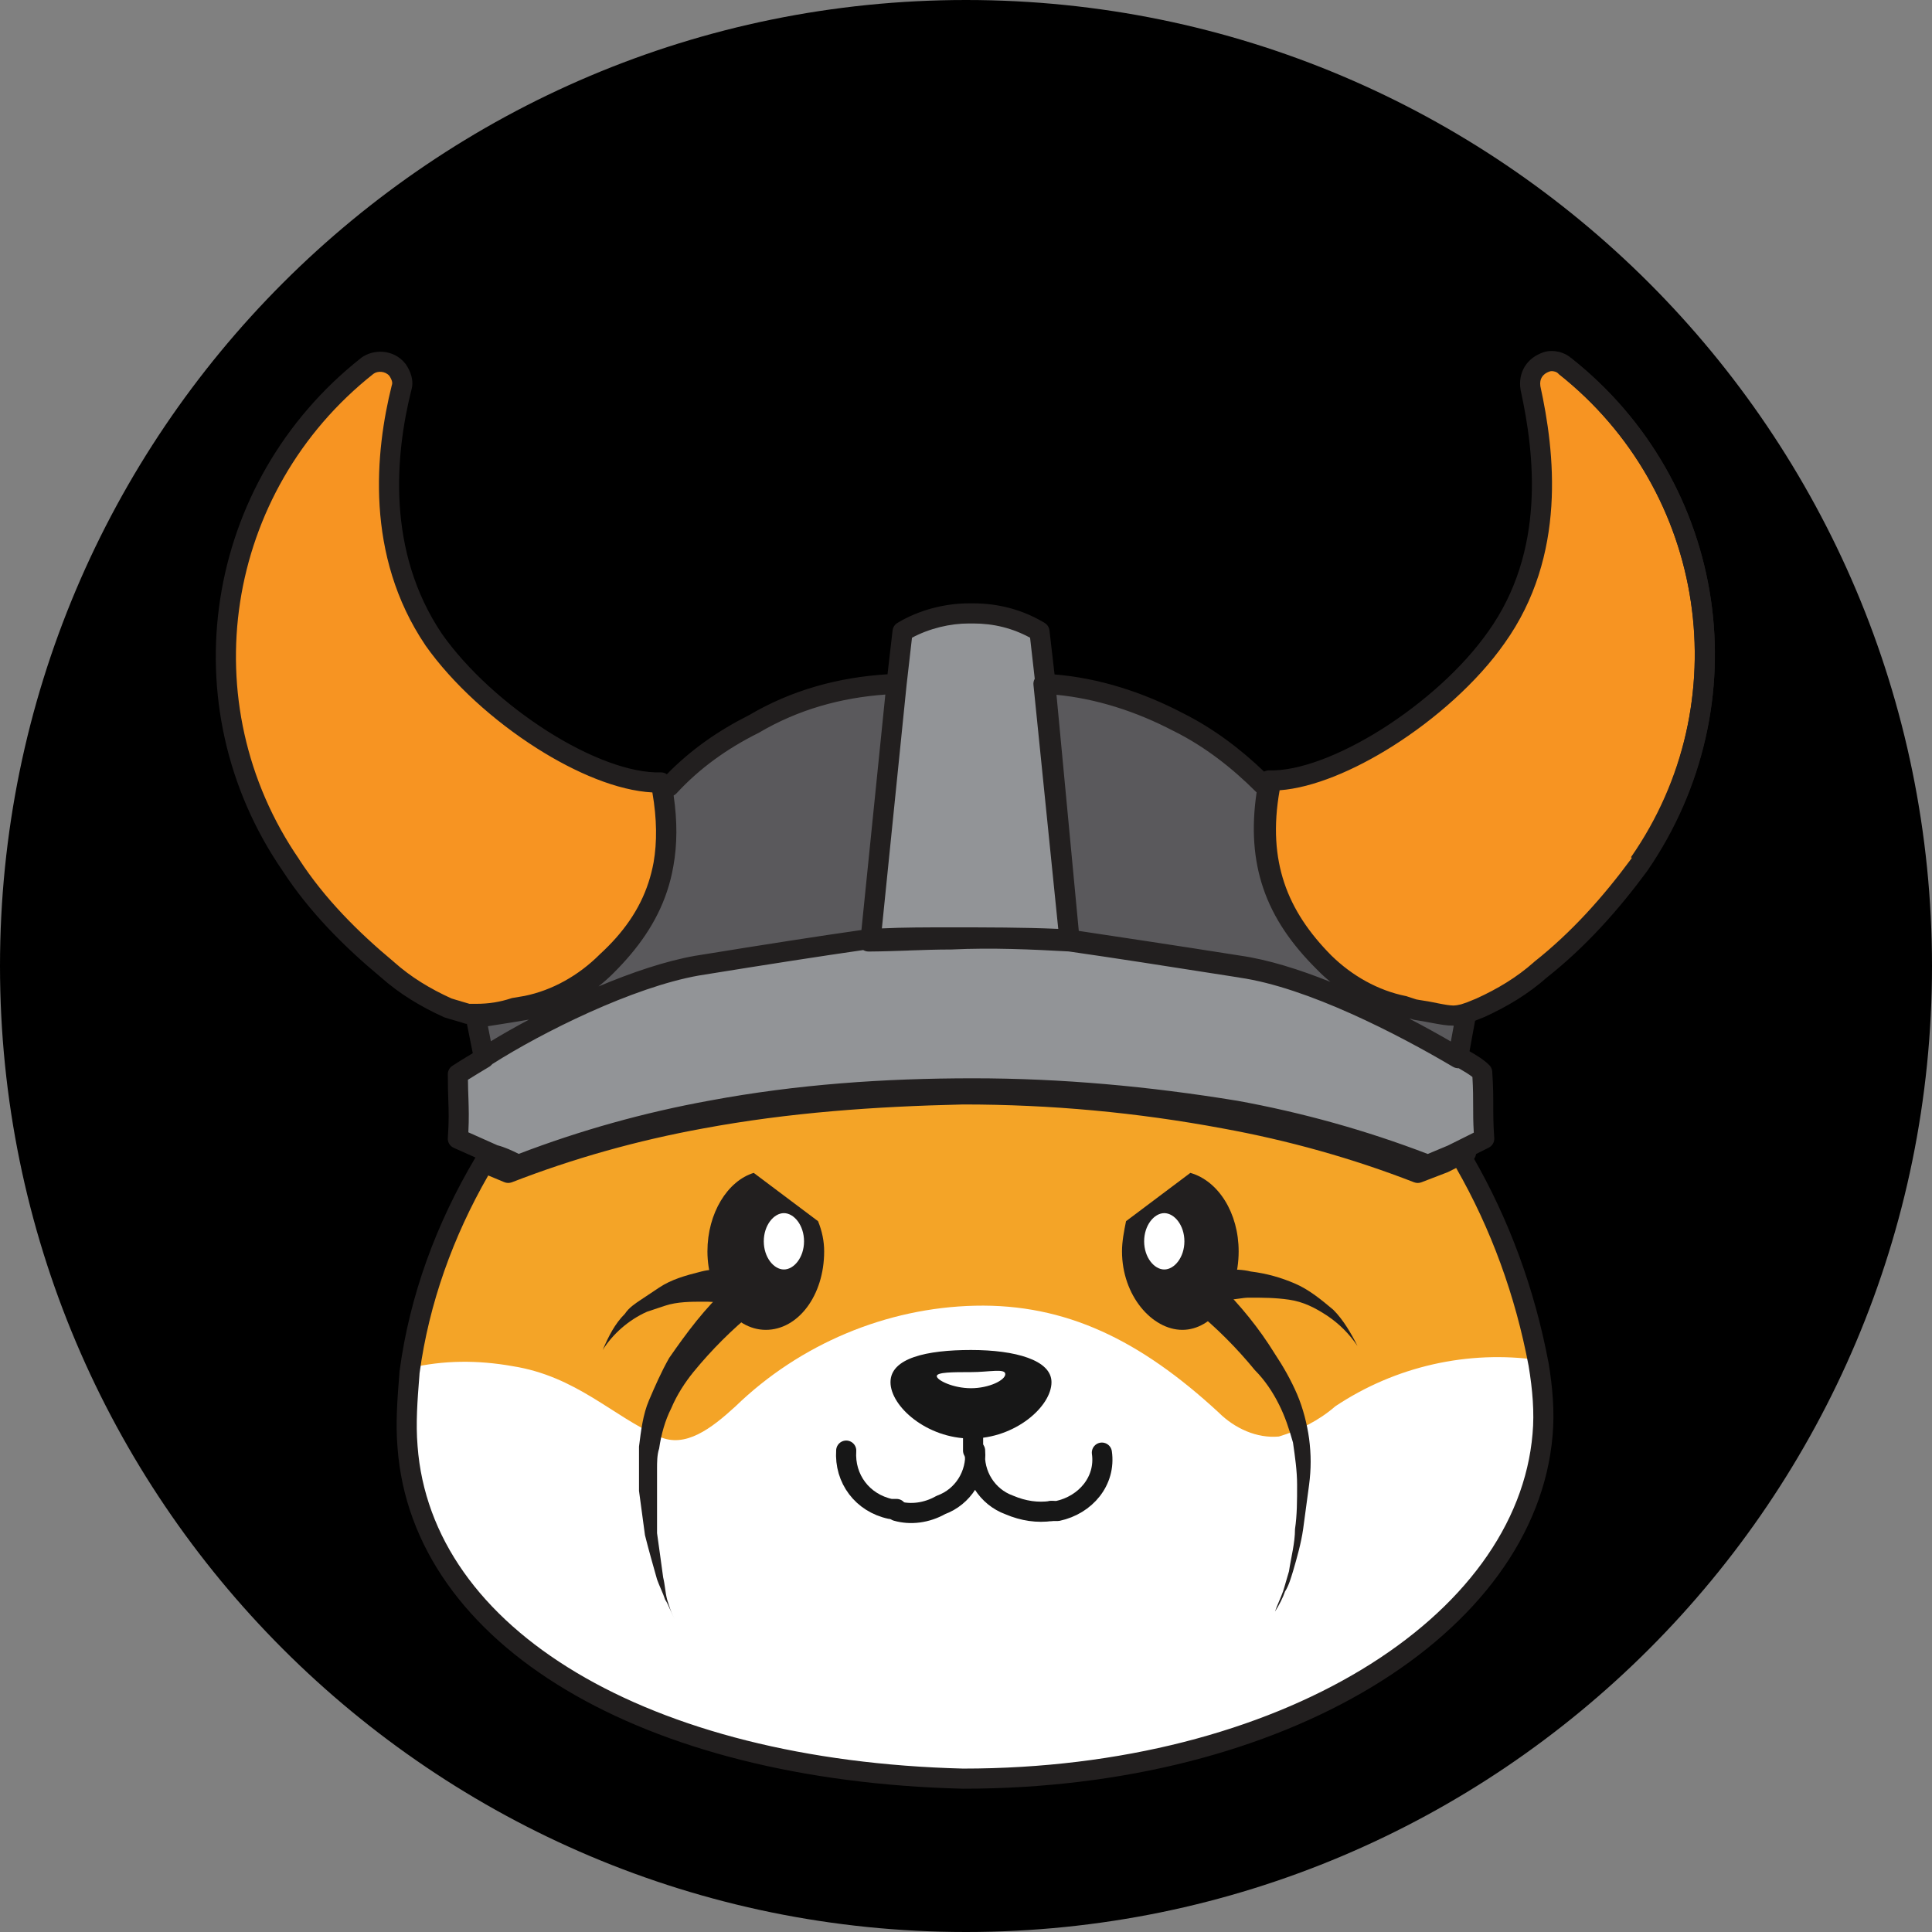 <svg width="24" height="24" viewBox="0 0 24 24" fill="none" xmlns="http://www.w3.org/2000/svg">
<rect x="0" y="0" width="24" height="24" fill="#808080" stroke="none"/>
<g clip-path="url(#clip0_4405_1191)">
<path d="M12 24C18.627 24 24 18.627 24 12C24 5.373 18.627 0 12 0C5.373 0 0 5.373 0 12C0 18.627 5.373 24 12 24Z" fill="black"/>
<path d="M19.137 17.795C18.938 20.17 16.137 22.17 11.938 22.07C7.987 21.97 5.213 20.32 5.037 17.945C5.013 17.645 5.037 17.345 5.062 17.02C5.188 16.095 5.513 15.22 5.987 14.42L6.287 14.545C7.062 14.245 7.862 14.02 8.688 13.87C9.762 13.72 10.887 13.52 11.963 13.62L12.062 13.595C13.137 13.52 14.113 13.745 15.188 13.895C16.012 14.045 16.812 14.27 17.587 14.57L17.887 14.445L18.087 14.345C18.562 15.145 18.887 16.02 19.062 16.945C19.113 17.22 19.137 17.52 19.113 17.795" fill="#F4A427"/>
<path d="M19.137 17.795C18.962 20.145 16.188 22.07 11.963 22.045C8.012 21.945 5.237 20.295 5.062 17.92C5.037 17.62 5.062 17.32 5.087 16.995C5.512 16.895 5.937 16.895 6.362 16.97C7.162 17.095 7.612 17.595 8.187 17.845C8.512 17.995 8.837 17.745 9.137 17.47C9.937 16.695 11.012 16.245 12.113 16.22C13.238 16.195 14.162 16.645 15.137 17.545C15.338 17.745 15.613 17.87 15.887 17.845C16.137 17.77 16.387 17.645 16.587 17.47C17.337 16.97 18.238 16.77 19.113 16.895C19.163 17.22 19.188 17.495 19.137 17.795Z" fill="white"/>
<path d="M7.537 11.945C7.262 12.22 6.912 12.42 6.537 12.495L6.387 12.52C6.237 12.57 6.087 12.595 5.912 12.595C5.887 12.595 5.837 12.595 5.812 12.595C5.737 12.57 5.637 12.545 5.562 12.52C5.287 12.395 5.037 12.245 4.812 12.045C4.362 11.67 3.937 11.245 3.612 10.745C2.237 8.745 2.662 6.045 4.562 4.545C4.662 4.47 4.837 4.47 4.937 4.595C4.987 4.67 5.012 4.745 4.987 4.82C4.787 5.62 4.662 6.87 5.387 7.945C6.037 8.87 7.387 9.745 8.212 9.72C8.412 10.72 8.112 11.395 7.537 11.945Z" fill="#F79422"/>
<path d="M11.137 8.495L10.812 11.695H10.787C10.287 11.77 9.613 11.87 8.688 12.02C7.838 12.145 6.688 12.745 6.013 13.145L5.913 12.645C6.063 12.62 6.238 12.595 6.388 12.57L6.538 12.545C6.913 12.47 7.263 12.27 7.538 11.995C8.113 11.42 8.413 10.77 8.213 9.745L8.313 9.77C8.613 9.445 8.963 9.195 9.363 8.995C9.913 8.67 10.512 8.52 11.137 8.495Z" fill="#5A595C"/>
<path d="M18.438 14.245L18.238 14.345L18.038 14.445L17.738 14.57C16.962 14.27 16.163 14.045 15.338 13.895C14.262 13.695 13.188 13.595 12.088 13.595C10.988 13.595 9.912 13.67 8.838 13.895C8.012 14.045 7.213 14.27 6.438 14.57C6.338 14.52 6.237 14.47 6.138 14.445L5.688 14.245C5.713 13.895 5.688 13.695 5.688 13.345C5.763 13.295 5.888 13.22 6.013 13.145L6.037 13.12C6.662 12.72 7.812 12.145 8.662 11.995C9.588 11.845 10.238 11.745 10.762 11.67C11.088 11.645 11.438 11.645 11.787 11.645C12.312 11.645 12.787 11.645 13.262 11.67C13.762 11.745 14.438 11.845 15.387 11.995C16.262 12.12 17.413 12.72 18.087 13.12H18.113C18.238 13.195 18.337 13.245 18.413 13.32C18.413 13.695 18.413 13.895 18.438 14.245Z" fill="#929497"/>
<path d="M13.287 11.695C12.838 11.67 12.338 11.645 11.812 11.67C11.463 11.67 11.113 11.695 10.787 11.695H10.812L11.137 8.495L11.213 7.845C11.463 7.695 11.762 7.62 12.037 7.62H12.088C12.387 7.62 12.662 7.695 12.912 7.845L12.988 8.495V8.52L13.287 11.695Z" fill="#929497"/>
<circle cx="18.212" cy="14.32" r="0.125" fill="#221F1F"/>
<path d="M20.363 10.745C20.012 11.22 19.613 11.67 19.137 12.045C18.913 12.245 18.663 12.395 18.387 12.52L18.262 12.57L18.188 12.595C18.012 12.645 17.913 12.595 17.587 12.545L17.438 12.495C17.062 12.42 16.712 12.22 16.438 11.945C15.863 11.37 15.562 10.72 15.762 9.695C16.562 9.72 17.938 8.845 18.587 7.92C19.337 6.87 19.188 5.62 19.012 4.82C18.988 4.67 19.062 4.545 19.212 4.495C19.288 4.47 19.387 4.495 19.438 4.545C21.337 6.045 21.738 8.745 20.363 10.745Z" fill="#F79422"/>
<path d="M18.212 12.595L18.113 13.145C17.438 12.745 16.288 12.145 15.412 12.02C14.463 11.87 13.812 11.77 13.287 11.695L12.963 8.495C13.537 8.52 14.113 8.695 14.637 8.97C15.037 9.17 15.387 9.445 15.688 9.745L15.787 9.72C15.588 10.72 15.887 11.395 16.462 11.97C16.738 12.245 17.087 12.445 17.462 12.52C17.488 12.52 17.587 12.57 17.613 12.57C17.788 12.645 18.012 12.645 18.212 12.595Z" fill="#5A595C"/>
<path d="M12.963 8.495H12.863" stroke="#221F1F" stroke-width="0.25" stroke-linejoin="round"/>
<path d="M18.137 13.145C18.113 13.17 18.113 13.17 18.087 13.195L18.137 13.145Z" fill="#F79422"/>
<path d="M18.137 13.145C18.113 13.17 18.113 13.17 18.087 13.195" stroke="#221F1F" stroke-width="0.25" stroke-miterlimit="10"/>
<path d="M5.962 13.145C5.987 13.17 5.987 13.17 6.012 13.195L5.962 13.145Z" fill="#F79422"/>
<path d="M5.962 13.145C5.987 13.17 5.987 13.17 6.012 13.195" stroke="#221F1F" stroke-width="0.25" stroke-miterlimit="10"/>
<path d="M11.137 18.77C11.312 18.82 11.512 18.795 11.688 18.695C11.963 18.595 12.137 18.32 12.113 18.02C12.088 18.32 12.262 18.595 12.537 18.695C12.713 18.77 12.887 18.795 13.062 18.77" stroke="#171717" stroke-width="0.25" stroke-linecap="round" stroke-linejoin="round"/>
<path d="M13.062 17.17C13.062 17.47 12.613 17.87 12.062 17.87C11.512 17.87 11.062 17.47 11.062 17.17C11.062 16.87 11.512 16.77 12.062 16.77C12.613 16.77 13.062 16.895 13.062 17.17Z" fill="#171717"/>
<path d="M12.488 17.07C12.488 17.145 12.287 17.245 12.062 17.245C11.838 17.245 11.637 17.145 11.637 17.095C11.637 17.045 11.838 17.045 12.062 17.045C12.287 17.045 12.488 16.995 12.488 17.07Z" fill="white"/>
<path d="M10.512 18.02C10.488 18.37 10.713 18.67 11.062 18.745H11.137" stroke="#171717" stroke-width="0.25" stroke-linecap="round" stroke-linejoin="round"/>
<path d="M12.088 17.67C12.088 17.795 12.088 17.895 12.088 18.02" stroke="#171717" stroke-width="0.25" stroke-linecap="round" stroke-linejoin="round"/>
<path d="M13.062 18.77H13.137C13.488 18.695 13.738 18.395 13.688 18.045" stroke="#171717" stroke-width="0.25" stroke-linecap="round" stroke-linejoin="round"/>
<path d="M19.438 4.545C21.337 6.045 21.738 8.745 20.363 10.72" stroke="#221F1F" stroke-width="0.25" stroke-linejoin="round"/>
<path fill-rule="evenodd" clip-rule="evenodd" d="M19.252 4.614C19.263 4.61 19.283 4.608 19.306 4.614C19.33 4.619 19.345 4.629 19.349 4.633C19.353 4.637 19.356 4.64 19.36 4.643C21.207 6.102 21.597 8.727 20.261 10.672C19.915 11.141 19.523 11.581 19.06 11.947L19.06 11.947L19.055 11.952C18.842 12.141 18.604 12.284 18.338 12.405L18.22 12.453L18.151 12.476C18.116 12.485 18.086 12.49 18.053 12.491C18.029 12.49 18.005 12.488 17.978 12.484C17.944 12.479 17.908 12.472 17.861 12.463L17.861 12.463L17.839 12.458C17.783 12.447 17.716 12.434 17.632 12.422L17.593 12.415L17.477 12.377C17.472 12.375 17.467 12.373 17.462 12.373C17.119 12.304 16.796 12.122 16.538 11.869C16.267 11.595 16.065 11.302 15.953 10.965C15.845 10.64 15.816 10.267 15.896 9.817C16.312 9.786 16.821 9.571 17.298 9.27C17.833 8.932 18.353 8.471 18.689 7.992C19.471 6.898 19.311 5.603 19.135 4.797C19.128 4.749 19.137 4.712 19.154 4.685C19.171 4.657 19.201 4.631 19.252 4.614ZM18.434 12.636L18.324 12.68L18.255 13.059C18.344 13.11 18.432 13.163 18.501 13.232C18.522 13.253 18.535 13.281 18.537 13.312C18.55 13.503 18.55 13.625 18.55 13.742V13.742C18.55 13.857 18.55 13.966 18.562 14.136C18.566 14.187 18.539 14.234 18.493 14.257L18.293 14.357L18.29 14.358C18.748 15.15 19.063 16.013 19.235 16.922L19.236 16.924L19.236 16.924C19.287 17.23 19.313 17.541 19.287 17.831C19.182 19.071 18.342 20.171 17.043 20.955C15.742 21.741 13.969 22.22 11.963 22.22H11.959L11.959 22.22C9.969 22.17 8.265 21.729 7.033 20.993C5.799 20.257 5.029 19.219 4.938 17.98C4.913 17.681 4.936 17.383 4.96 17.075L4.963 17.035L4.963 17.028L4.964 17.028C5.091 16.085 5.422 15.194 5.905 14.381L5.906 14.379L5.637 14.259C5.589 14.238 5.559 14.189 5.563 14.136C5.578 13.919 5.574 13.808 5.569 13.665V13.665C5.566 13.579 5.563 13.482 5.563 13.345C5.563 13.303 5.583 13.264 5.618 13.241C5.68 13.2 5.774 13.142 5.873 13.083L5.8 12.719C5.791 12.719 5.782 12.717 5.773 12.714C5.739 12.702 5.698 12.691 5.653 12.678L5.652 12.677L5.651 12.677C5.609 12.665 5.563 12.652 5.523 12.639L5.51 12.634L5.511 12.634C5.228 12.505 4.967 12.349 4.731 12.14C4.276 11.761 3.842 11.328 3.509 10.815C2.097 8.76 2.534 5.987 4.485 4.447L4.487 4.445L4.487 4.445C4.635 4.335 4.888 4.333 5.035 4.517L5.042 4.525L5.042 4.526C5.099 4.612 5.148 4.728 5.108 4.854C4.912 5.642 4.797 6.845 5.49 7.874C5.804 8.32 6.291 8.759 6.801 9.083C7.316 9.41 7.834 9.606 8.209 9.595C8.237 9.594 8.263 9.603 8.284 9.618C8.581 9.314 8.921 9.077 9.303 8.885C9.84 8.568 10.423 8.413 11.025 8.376L11.088 7.831C11.093 7.792 11.115 7.758 11.148 7.738C11.419 7.575 11.742 7.495 12.037 7.495H12.088C12.409 7.495 12.707 7.576 12.977 7.738C13.01 7.758 13.032 7.792 13.037 7.831L13.1 8.378C13.651 8.423 14.196 8.598 14.694 8.859C15.076 9.05 15.412 9.306 15.703 9.585C15.722 9.575 15.744 9.569 15.766 9.57C16.128 9.581 16.646 9.385 17.165 9.058C17.679 8.733 18.172 8.294 18.485 7.848L18.486 7.847C19.203 6.843 19.064 5.641 18.89 4.847L18.889 4.841L18.889 4.841C18.872 4.739 18.889 4.64 18.94 4.555C18.992 4.47 19.074 4.41 19.173 4.376C19.237 4.355 19.305 4.357 19.363 4.37C19.417 4.383 19.475 4.409 19.52 4.451C21.468 5.993 21.876 8.764 20.465 10.816L20.463 10.819L20.463 10.819C20.109 11.299 19.703 11.758 19.218 12.141C18.982 12.35 18.722 12.505 18.439 12.634L18.434 12.636L18.434 12.636ZM8.365 10.758C8.413 10.493 8.415 10.202 8.368 9.882C8.381 9.876 8.394 9.866 8.404 9.855C8.693 9.542 9.03 9.301 9.418 9.107L9.419 9.107L9.426 9.103C9.913 8.815 10.443 8.668 10.998 8.628L10.701 11.553C10.183 11.627 9.543 11.726 8.643 11.872L8.643 11.872L8.641 11.872C8.271 11.937 7.848 12.08 7.435 12.254C7.502 12.2 7.566 12.144 7.626 12.083C7.922 11.787 8.154 11.465 8.284 11.079C8.319 10.976 8.346 10.869 8.365 10.758ZM8.104 9.844C7.673 9.821 7.153 9.603 6.667 9.294C6.135 8.956 5.622 8.495 5.285 8.017L5.284 8.015L5.284 8.015C4.529 6.896 4.663 5.602 4.866 4.79L4.869 4.78L4.869 4.781C4.876 4.76 4.875 4.728 4.837 4.669C4.784 4.608 4.69 4.606 4.639 4.644C2.791 6.104 2.379 8.73 3.716 10.674L3.717 10.677L3.717 10.677C4.033 11.163 4.448 11.579 4.893 11.949L4.896 11.952L4.896 11.952C5.107 12.14 5.344 12.283 5.608 12.403C5.641 12.414 5.68 12.425 5.722 12.437L5.723 12.438C5.759 12.448 5.797 12.459 5.832 12.47H5.832H5.833H5.833H5.833H5.833H5.833H5.834H5.834H5.834H5.834H5.834H5.835H5.835H5.835H5.835H5.835H5.836H5.836H5.836H5.836H5.836H5.837H5.837H5.837H5.837H5.837H5.838H5.838H5.838H5.838H5.838H5.839H5.839H5.839H5.839H5.839H5.84H5.84H5.84H5.84H5.84H5.841H5.841H5.841H5.841H5.842H5.842H5.842H5.842H5.842H5.843H5.843H5.843H5.843H5.843H5.844H5.844H5.844H5.844H5.844H5.845H5.845H5.845H5.845H5.846H5.846H5.846H5.846H5.846H5.847H5.847H5.847H5.847H5.847H5.848H5.848H5.848H5.848H5.849H5.849H5.849H5.849H5.849H5.85H5.85H5.85H5.85H5.85H5.851H5.851H5.851H5.851H5.852H5.852H5.852H5.852H5.852H5.853H5.853H5.853H5.853H5.854H5.854H5.854H5.854H5.854H5.855H5.855H5.855H5.855H5.855H5.856H5.856H5.856H5.856H5.857H5.857H5.857H5.857H5.857H5.858H5.858H5.858H5.858H5.859H5.859H5.859H5.859H5.859H5.86H5.86H5.86H5.86H5.861H5.861H5.861H5.861H5.861H5.862H5.862H5.862H5.862H5.862H5.863H5.863H5.863H5.863H5.864H5.864H5.864H5.864H5.864H5.865H5.865H5.865H5.865H5.866H5.866H5.866H5.866H5.866H5.867H5.867H5.867H5.867H5.868H5.868H5.868H5.868H5.868H5.869H5.869H5.869H5.869H5.87H5.87H5.87H5.87H5.87H5.871H5.871H5.871H5.871H5.871H5.872H5.872H5.872H5.872H5.873H5.873H5.873H5.873H5.873H5.874H5.874H5.874H5.874H5.875H5.875H5.875H5.875H5.875H5.876H5.876H5.876H5.876H5.876H5.877H5.877H5.877H5.877H5.878H5.878H5.878H5.878H5.878H5.879H5.879H5.879H5.879H5.879H5.88H5.88H5.88H5.88H5.881H5.881H5.881H5.881H5.881H5.882H5.882H5.882H5.882H5.882H5.883H5.883H5.883H5.883H5.883H5.884H5.884H5.884H5.884H5.885H5.885H5.885H5.885H5.885H5.886H5.886H5.886H5.886H5.886H5.887H5.887H5.887H5.887H5.887H5.888H5.888H5.888H5.888H5.888H5.889H5.889H5.889H5.889H5.889H5.89H5.89H5.89H5.89H5.89H5.891H5.891H5.891H5.891H5.891H5.892H5.892H5.892H5.892H5.892H5.893H5.893H5.893H5.893H5.893H5.894H5.894H5.894H5.894H5.894H5.895H5.895H5.895H5.895H5.895H5.896H5.896H5.896H5.896H5.896H5.897H5.897H5.897H5.897H5.897H5.897H5.898H5.898H5.898H5.898H5.898H5.899H5.899H5.899H5.899H5.899H5.9H5.9H5.9H5.9H5.9H5.9H5.901H5.901H5.901H5.901H5.901H5.902H5.902H5.902H5.902H5.902H5.902H5.903H5.903H5.903H5.903H5.903H5.903H5.904H5.904H5.904H5.904H5.904H5.905H5.905H5.905H5.905H5.905H5.905H5.906H5.906H5.906H5.906H5.906H5.906H5.907H5.907H5.907H5.907H5.907H5.907H5.908H5.908H5.908H5.908H5.908H5.908H5.909H5.909H5.909H5.909H5.909H5.909H5.909H5.91H5.91H5.91H5.91H5.91H5.91H5.911H5.911H5.911H5.911H5.911H5.911H5.911H5.912H5.912H5.912H5.912H5.912H5.912H5.912C6.074 12.47 6.211 12.447 6.348 12.402C6.354 12.399 6.361 12.398 6.367 12.397L6.515 12.372C6.862 12.302 7.19 12.116 7.449 11.857L7.453 11.853L7.453 11.853C7.741 11.589 7.946 11.3 8.056 10.962C8.082 10.883 8.103 10.801 8.119 10.714C8.163 10.461 8.161 10.175 8.104 9.844ZM17.548 12.664L17.532 12.658L17.509 12.655C17.695 12.752 17.869 12.849 18.023 12.938L18.059 12.741L18.055 12.741C18.012 12.741 17.97 12.738 17.926 12.731C17.883 12.725 17.837 12.716 17.786 12.707L17.77 12.704C17.713 12.693 17.648 12.681 17.569 12.669C17.561 12.668 17.555 12.666 17.548 12.664ZM15.393 12.143C14.446 11.994 13.798 11.894 13.275 11.819C12.827 11.795 12.334 11.77 11.818 11.795L11.812 11.795V11.795C11.64 11.795 11.467 11.801 11.295 11.807L11.285 11.808L11.284 11.808C11.127 11.813 10.969 11.819 10.816 11.82L10.812 11.82H10.787C10.764 11.82 10.742 11.813 10.723 11.802C10.209 11.876 9.574 11.974 8.683 12.118C7.862 12.263 6.738 12.822 6.116 13.218L6.101 13.233C6.094 13.241 6.086 13.247 6.077 13.252C5.979 13.311 5.884 13.368 5.813 13.413C5.814 13.5 5.816 13.572 5.819 13.641C5.823 13.773 5.827 13.89 5.818 14.066L6.179 14.227C6.272 14.251 6.362 14.293 6.444 14.334C7.21 14.041 8.001 13.82 8.815 13.672C9.899 13.47 10.982 13.395 12.088 13.395C13.195 13.395 14.277 13.496 15.358 13.672L15.36 13.672L15.36 13.672C16.176 13.82 16.968 14.041 17.736 14.335L17.985 14.231L18.182 14.133L18.308 14.07C18.3 13.936 18.3 13.839 18.3 13.742V13.742C18.3 13.638 18.3 13.534 18.291 13.379C18.25 13.346 18.201 13.317 18.133 13.277L18.133 13.277L18.12 13.27C18.096 13.271 18.071 13.265 18.049 13.252C17.373 12.852 16.242 12.265 15.395 12.144L15.393 12.143L15.393 12.143ZM12.838 8.508C12.835 8.481 12.841 8.455 12.854 8.432L12.796 7.922C12.58 7.804 12.345 7.745 12.088 7.745H12.037C11.803 7.745 11.548 7.805 11.329 7.922L11.262 8.508L11.262 8.508L10.955 11.533C11.225 11.52 11.507 11.52 11.785 11.52H11.785H11.787H11.789C12.268 11.52 12.709 11.52 13.146 11.539L12.838 8.508ZM15.406 11.871C15.754 11.921 16.142 12.043 16.526 12.197C16.473 12.153 16.422 12.107 16.374 12.058L16.362 12.046L16.349 12.033C16.053 11.737 15.821 11.415 15.691 11.029C15.575 10.684 15.543 10.297 15.61 9.843C15.606 9.84 15.603 9.837 15.599 9.833C15.306 9.54 14.967 9.274 14.582 9.082L14.579 9.081L14.579 9.081C14.119 8.84 13.622 8.679 13.124 8.631L13.401 11.564L13.468 11.574L13.468 11.574C13.946 11.646 14.57 11.739 15.406 11.871ZM6.562 12.668L6.572 12.666C6.399 12.758 6.238 12.849 6.098 12.935L6.061 12.748L6.169 12.731L6.17 12.731L6.17 12.731C6.251 12.719 6.332 12.706 6.408 12.693L6.558 12.668L6.558 12.668L6.562 12.668ZM11.964 13.72C10.868 13.745 9.801 13.82 8.735 14.018L8.735 14.018C7.918 14.167 7.125 14.389 6.358 14.687C6.328 14.698 6.294 14.698 6.264 14.685L6.065 14.602C5.628 15.363 5.33 16.189 5.212 17.058L5.21 17.087C5.185 17.401 5.164 17.681 5.187 17.96L5.187 17.961C5.271 19.097 5.976 20.071 7.161 20.778C8.347 21.486 10.005 21.92 11.964 21.97C13.932 21.97 15.658 21.499 16.913 20.741C18.17 19.982 18.942 18.944 19.038 17.81L19.038 17.809C19.062 17.549 19.038 17.261 18.989 16.967C18.824 16.095 18.524 15.268 18.089 14.509L17.993 14.557L17.983 14.562L17.982 14.562L17.657 14.687C17.628 14.698 17.596 14.698 17.567 14.687C16.8 14.389 16.007 14.167 15.19 14.018L15.19 14.018C14.123 13.819 13.056 13.72 11.964 13.72Z" fill="#221F1F"/>
<path d="M10.238 15.545C10.238 16.095 9.913 16.52 9.513 16.52C9.113 16.52 8.788 16.07 8.788 15.545C8.788 15.07 9.038 14.67 9.363 14.57L10.162 15.17C10.213 15.295 10.238 15.42 10.238 15.545Z" fill="#221F1F"/>
<path d="M9.988 15.42C9.988 15.62 9.863 15.77 9.738 15.77C9.613 15.77 9.488 15.62 9.488 15.42C9.488 15.22 9.613 15.07 9.738 15.07C9.863 15.07 9.988 15.22 9.988 15.42Z" fill="white"/>
<path d="M9.363 16.295C9.088 16.52 8.838 16.77 8.613 17.045C8.512 17.17 8.412 17.32 8.338 17.495C8.262 17.645 8.213 17.82 8.188 17.995C8.162 18.07 8.162 18.17 8.162 18.245V18.37V18.495C8.162 18.67 8.162 18.845 8.162 19.045C8.188 19.22 8.213 19.42 8.238 19.595C8.262 19.695 8.262 19.77 8.287 19.87C8.312 19.945 8.338 20.045 8.387 20.12C8.338 20.045 8.312 19.945 8.262 19.87C8.238 19.795 8.188 19.695 8.162 19.62C8.113 19.445 8.062 19.27 8.012 19.07C7.987 18.895 7.963 18.695 7.938 18.52V18.395V18.245C7.938 18.145 7.938 18.045 7.938 17.97C7.963 17.77 7.987 17.57 8.062 17.395C8.137 17.22 8.213 17.045 8.312 16.87C8.537 16.545 8.762 16.245 9.037 15.995C9.137 15.92 9.262 15.92 9.363 15.995C9.463 16.045 9.463 16.195 9.363 16.295Z" fill="#221F1F"/>
<path d="M9.213 16.22C9.188 16.22 9.188 16.22 9.162 16.22H9.137H9.088L8.963 16.195C8.887 16.17 8.812 16.17 8.738 16.17C8.588 16.17 8.412 16.17 8.262 16.22C8.188 16.245 8.113 16.27 8.037 16.295C7.812 16.395 7.612 16.57 7.487 16.77C7.562 16.595 7.638 16.445 7.763 16.32C7.812 16.245 7.888 16.195 7.963 16.145C8.037 16.095 8.113 16.045 8.188 15.995C8.338 15.895 8.512 15.845 8.713 15.795C8.812 15.77 8.887 15.77 8.988 15.77C9.037 15.77 9.088 15.77 9.137 15.77H9.238C9.363 15.77 9.463 15.87 9.488 15.995C9.512 16.12 9.363 16.22 9.213 16.22Z" fill="#221F1F"/>
<path d="M15.387 15.545C15.387 16.095 15.062 16.52 14.688 16.52C14.312 16.52 13.938 16.095 13.938 15.545C13.938 15.42 13.963 15.295 13.988 15.17L14.787 14.57C15.137 14.67 15.387 15.07 15.387 15.545Z" fill="#221F1F"/>
<path d="M14.213 15.42C14.213 15.62 14.338 15.77 14.463 15.77C14.588 15.77 14.713 15.62 14.713 15.42C14.713 15.22 14.588 15.07 14.463 15.07C14.338 15.07 14.213 15.22 14.213 15.42Z" fill="white"/>
<path d="M15.137 15.945C15.412 16.22 15.637 16.495 15.838 16.82C15.938 16.97 16.038 17.145 16.113 17.32C16.188 17.495 16.238 17.695 16.262 17.87C16.288 18.07 16.288 18.245 16.262 18.445C16.238 18.62 16.212 18.82 16.188 18.995C16.163 19.17 16.113 19.345 16.062 19.52C16.038 19.595 16.012 19.695 15.963 19.77C15.938 19.845 15.887 19.945 15.838 20.02C15.863 19.945 15.912 19.845 15.938 19.77C15.963 19.695 15.988 19.595 16.012 19.52C16.038 19.345 16.087 19.17 16.087 18.995C16.113 18.82 16.113 18.645 16.113 18.445C16.113 18.27 16.087 18.095 16.062 17.92C16.012 17.745 15.963 17.595 15.887 17.445C15.812 17.295 15.713 17.145 15.588 17.02C15.363 16.745 15.113 16.495 14.838 16.27C14.738 16.17 14.738 16.045 14.838 15.945C14.912 15.87 15.037 15.845 15.137 15.92V15.945Z" fill="#221F1F"/>
<path d="M14.963 15.77H15.088C15.137 15.77 15.188 15.77 15.238 15.77C15.338 15.77 15.438 15.77 15.537 15.795C15.738 15.82 15.912 15.87 16.087 15.945C16.262 16.02 16.413 16.145 16.562 16.27C16.688 16.395 16.788 16.57 16.863 16.72C16.762 16.57 16.637 16.445 16.488 16.345C16.337 16.245 16.188 16.17 16.012 16.145C15.838 16.12 15.688 16.12 15.512 16.12C15.438 16.12 15.338 16.145 15.262 16.145L15.137 16.17H15.088H15.062H15.037H15.012C14.887 16.195 14.762 16.095 14.762 15.97C14.738 15.845 14.838 15.72 14.963 15.72C14.988 15.72 14.988 15.72 15.012 15.72" fill="#221F1F"/>
</g>
<defs>
<clipPath id="clip0_4405_1191">
<rect width="24" height="24" fill="white"/>
</clipPath>
</defs>
</svg>
